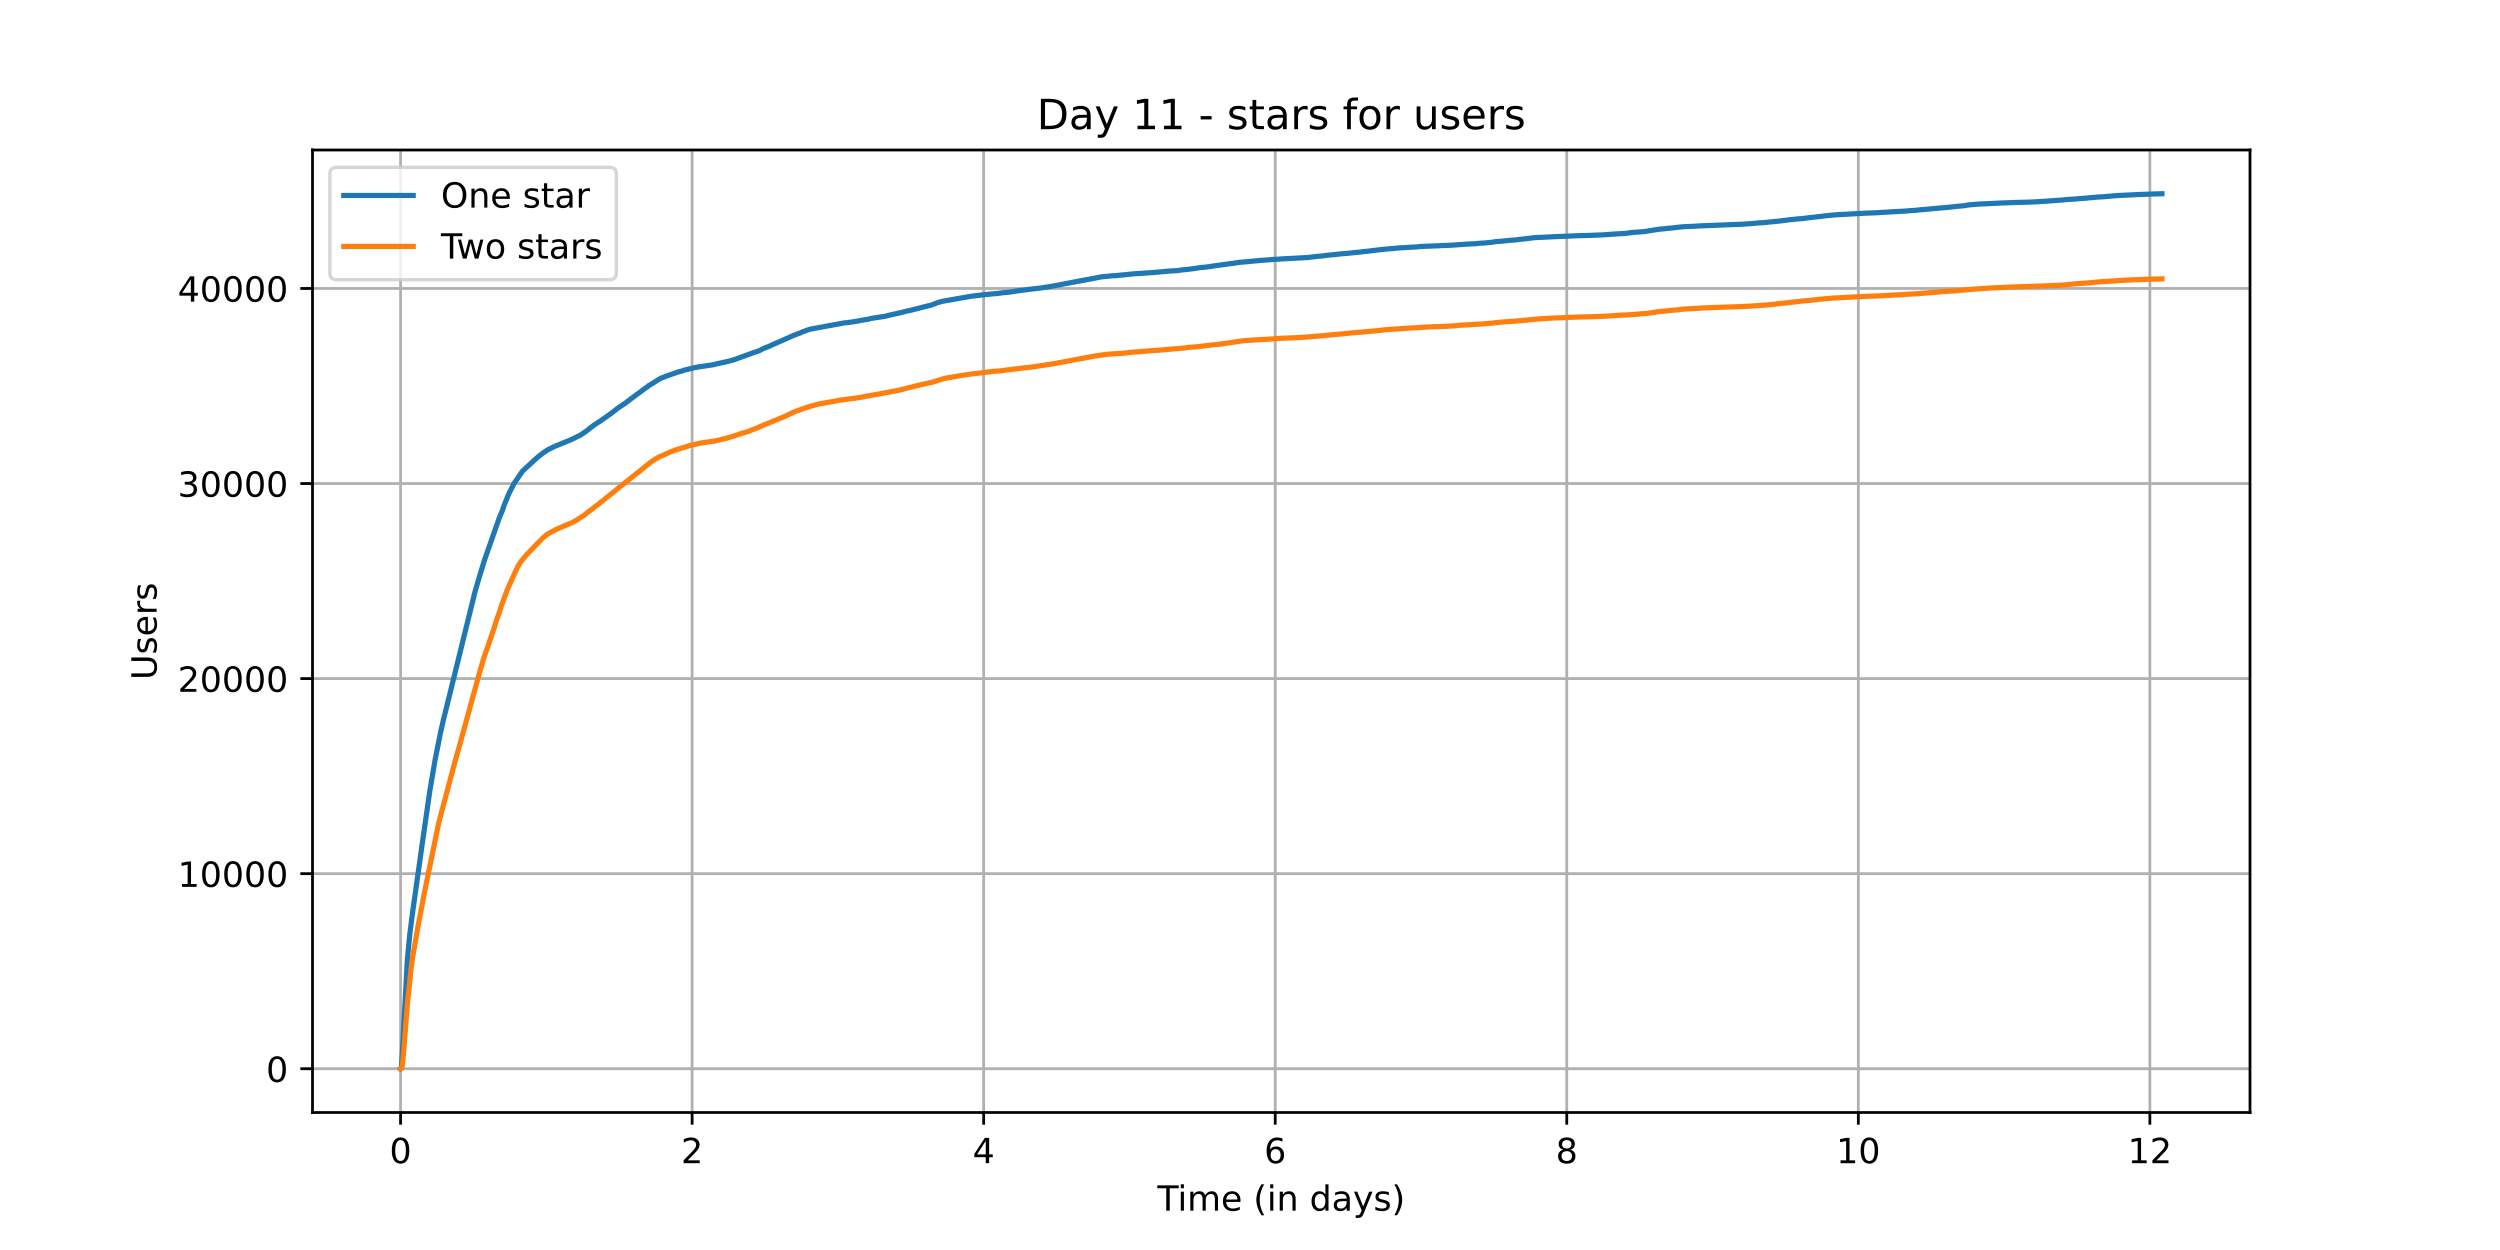 <?xml version="1.0" encoding="utf-8" standalone="no"?>
<!DOCTYPE svg PUBLIC "-//W3C//DTD SVG 1.1//EN"
  "http://www.w3.org/Graphics/SVG/1.1/DTD/svg11.dtd">
<!-- Created with matplotlib (https://matplotlib.org/) -->
<svg height="360pt" version="1.1" viewBox="0 0 720 360" width="720pt" xmlns="http://www.w3.org/2000/svg" xmlns:xlink="http://www.w3.org/1999/xlink">
 <defs>
  <style type="text/css">*{stroke-linecap:butt;stroke-linejoin:round;}</style>
 </defs>
 <g id="figure_1">
  <g id="patch_1">
   <path d="M 0 360 
L 720 360 
L 720 0 
L 0 0 
z
" style="fill:#ffffff;"/>
  </g>
  <g id="axes_1">
   <g id="patch_2">
    <path d="M 90 320.4 
L 648 320.4 
L 648 43.2 
L 90 43.2 
z
" style="fill:#ffffff;"/>
   </g>
   <g id="matplotlib.axis_1">
    <g id="xtick_1">
     <g id="line2d_1">
      <path clip-path="url(#pb81f097843)" d="M 115.364 320.4 
L 115.364 43.2 
" style="fill:none;stroke:#b0b0b0;stroke-linecap:square;stroke-width:0.8;"/>
     </g>
     <g id="line2d_2">
      <defs>
       <path d="M 0 0 
L 0 3.5 
" id="m9e2e0564c4" style="stroke:#000000;stroke-width:0.8;"/>
      </defs>
      <g>
       <use style="stroke:#000000;stroke-width:0.8;" x="115.364" xlink:href="#m9e2e0564c4" y="320.4"/>
      </g>
     </g>
     <g id="text_1">
      <!-- 0 -->
      <g transform="translate(112.182 334.998)scale(0.1 -0.1)">
       <defs>
        <path d="M 31.781 66.406 
Q 24.172 66.406 20.328 58.906 
Q 16.5 51.422 16.5 36.375 
Q 16.5 21.391 20.328 13.891 
Q 24.172 6.391 31.781 6.391 
Q 39.453 6.391 43.281 13.891 
Q 47.125 21.391 47.125 36.375 
Q 47.125 51.422 43.281 58.906 
Q 39.453 66.406 31.781 66.406 
z
M 31.781 74.219 
Q 44.047 74.219 50.516 64.516 
Q 56.984 54.828 56.984 36.375 
Q 56.984 17.969 50.516 8.266 
Q 44.047 -1.422 31.781 -1.422 
Q 19.531 -1.422 13.062 8.266 
Q 6.594 17.969 6.594 36.375 
Q 6.594 54.828 13.062 64.516 
Q 19.531 74.219 31.781 74.219 
z
" id="DejaVuSans-48"/>
       </defs>
       <use xlink:href="#DejaVuSans-48"/>
      </g>
     </g>
    </g>
    <g id="xtick_2">
     <g id="line2d_3">
      <path clip-path="url(#pb81f097843)" d="M 199.33 320.4 
L 199.33 43.2 
" style="fill:none;stroke:#b0b0b0;stroke-linecap:square;stroke-width:0.8;"/>
     </g>
     <g id="line2d_4">
      <g>
       <use style="stroke:#000000;stroke-width:0.8;" x="199.33" xlink:href="#m9e2e0564c4" y="320.4"/>
      </g>
     </g>
     <g id="text_2">
      <!-- 2 -->
      <g transform="translate(196.149 334.998)scale(0.1 -0.1)">
       <defs>
        <path d="M 19.188 8.297 
L 53.609 8.297 
L 53.609 0 
L 7.328 0 
L 7.328 8.297 
Q 12.938 14.109 22.625 23.891 
Q 32.328 33.688 34.812 36.531 
Q 39.547 41.844 41.422 45.531 
Q 43.312 49.219 43.312 52.781 
Q 43.312 58.594 39.234 62.25 
Q 35.156 65.922 28.609 65.922 
Q 23.969 65.922 18.812 64.312 
Q 13.672 62.703 7.812 59.422 
L 7.812 69.391 
Q 13.766 71.781 18.938 73 
Q 24.125 74.219 28.422 74.219 
Q 39.75 74.219 46.484 68.547 
Q 53.219 62.891 53.219 53.422 
Q 53.219 48.922 51.531 44.891 
Q 49.859 40.875 45.406 35.406 
Q 44.188 33.984 37.641 27.219 
Q 31.109 20.453 19.188 8.297 
z
" id="DejaVuSans-50"/>
       </defs>
       <use xlink:href="#DejaVuSans-50"/>
      </g>
     </g>
    </g>
    <g id="xtick_3">
     <g id="line2d_5">
      <path clip-path="url(#pb81f097843)" d="M 283.297 320.4 
L 283.297 43.2 
" style="fill:none;stroke:#b0b0b0;stroke-linecap:square;stroke-width:0.8;"/>
     </g>
     <g id="line2d_6">
      <g>
       <use style="stroke:#000000;stroke-width:0.8;" x="283.297" xlink:href="#m9e2e0564c4" y="320.4"/>
      </g>
     </g>
     <g id="text_3">
      <!-- 4 -->
      <g transform="translate(280.116 334.998)scale(0.1 -0.1)">
       <defs>
        <path d="M 37.797 64.312 
L 12.891 25.391 
L 37.797 25.391 
z
M 35.203 72.906 
L 47.609 72.906 
L 47.609 25.391 
L 58.016 25.391 
L 58.016 17.188 
L 47.609 17.188 
L 47.609 0 
L 37.797 0 
L 37.797 17.188 
L 4.891 17.188 
L 4.891 26.703 
z
" id="DejaVuSans-52"/>
       </defs>
       <use xlink:href="#DejaVuSans-52"/>
      </g>
     </g>
    </g>
    <g id="xtick_4">
     <g id="line2d_7">
      <path clip-path="url(#pb81f097843)" d="M 367.264 320.4 
L 367.264 43.2 
" style="fill:none;stroke:#b0b0b0;stroke-linecap:square;stroke-width:0.8;"/>
     </g>
     <g id="line2d_8">
      <g>
       <use style="stroke:#000000;stroke-width:0.8;" x="367.264" xlink:href="#m9e2e0564c4" y="320.4"/>
      </g>
     </g>
     <g id="text_4">
      <!-- 6 -->
      <g transform="translate(364.083 334.998)scale(0.1 -0.1)">
       <defs>
        <path d="M 33.016 40.375 
Q 26.375 40.375 22.484 35.828 
Q 18.609 31.297 18.609 23.391 
Q 18.609 15.531 22.484 10.953 
Q 26.375 6.391 33.016 6.391 
Q 39.656 6.391 43.531 10.953 
Q 47.406 15.531 47.406 23.391 
Q 47.406 31.297 43.531 35.828 
Q 39.656 40.375 33.016 40.375 
z
M 52.594 71.297 
L 52.594 62.312 
Q 48.875 64.062 45.094 64.984 
Q 41.312 65.922 37.594 65.922 
Q 27.828 65.922 22.672 59.328 
Q 17.531 52.734 16.797 39.406 
Q 19.672 43.656 24.016 45.922 
Q 28.375 48.188 33.594 48.188 
Q 44.578 48.188 50.953 41.516 
Q 57.328 34.859 57.328 23.391 
Q 57.328 12.156 50.688 5.359 
Q 44.047 -1.422 33.016 -1.422 
Q 20.359 -1.422 13.672 8.266 
Q 6.984 17.969 6.984 36.375 
Q 6.984 53.656 15.188 63.938 
Q 23.391 74.219 37.203 74.219 
Q 40.922 74.219 44.703 73.484 
Q 48.484 72.75 52.594 71.297 
z
" id="DejaVuSans-54"/>
       </defs>
       <use xlink:href="#DejaVuSans-54"/>
      </g>
     </g>
    </g>
    <g id="xtick_5">
     <g id="line2d_9">
      <path clip-path="url(#pb81f097843)" d="M 451.231 320.4 
L 451.231 43.2 
" style="fill:none;stroke:#b0b0b0;stroke-linecap:square;stroke-width:0.8;"/>
     </g>
     <g id="line2d_10">
      <g>
       <use style="stroke:#000000;stroke-width:0.8;" x="451.231" xlink:href="#m9e2e0564c4" y="320.4"/>
      </g>
     </g>
     <g id="text_5">
      <!-- 8 -->
      <g transform="translate(448.049 334.998)scale(0.1 -0.1)">
       <defs>
        <path d="M 31.781 34.625 
Q 24.75 34.625 20.719 30.859 
Q 16.703 27.094 16.703 20.516 
Q 16.703 13.922 20.719 10.156 
Q 24.75 6.391 31.781 6.391 
Q 38.812 6.391 42.859 10.172 
Q 46.922 13.969 46.922 20.516 
Q 46.922 27.094 42.891 30.859 
Q 38.875 34.625 31.781 34.625 
z
M 21.922 38.812 
Q 15.578 40.375 12.031 44.719 
Q 8.5 49.078 8.5 55.328 
Q 8.5 64.062 14.719 69.141 
Q 20.953 74.219 31.781 74.219 
Q 42.672 74.219 48.875 69.141 
Q 55.078 64.062 55.078 55.328 
Q 55.078 49.078 51.531 44.719 
Q 48 40.375 41.703 38.812 
Q 48.828 37.156 52.797 32.312 
Q 56.781 27.484 56.781 20.516 
Q 56.781 9.906 50.312 4.234 
Q 43.844 -1.422 31.781 -1.422 
Q 19.734 -1.422 13.25 4.234 
Q 6.781 9.906 6.781 20.516 
Q 6.781 27.484 10.781 32.312 
Q 14.797 37.156 21.922 38.812 
z
M 18.312 54.391 
Q 18.312 48.734 21.844 45.562 
Q 25.391 42.391 31.781 42.391 
Q 38.141 42.391 41.719 45.562 
Q 45.312 48.734 45.312 54.391 
Q 45.312 60.062 41.719 63.234 
Q 38.141 66.406 31.781 66.406 
Q 25.391 66.406 21.844 63.234 
Q 18.312 60.062 18.312 54.391 
z
" id="DejaVuSans-56"/>
       </defs>
       <use xlink:href="#DejaVuSans-56"/>
      </g>
     </g>
    </g>
    <g id="xtick_6">
     <g id="line2d_11">
      <path clip-path="url(#pb81f097843)" d="M 535.197 320.4 
L 535.197 43.2 
" style="fill:none;stroke:#b0b0b0;stroke-linecap:square;stroke-width:0.8;"/>
     </g>
     <g id="line2d_12">
      <g>
       <use style="stroke:#000000;stroke-width:0.8;" x="535.197" xlink:href="#m9e2e0564c4" y="320.4"/>
      </g>
     </g>
     <g id="text_6">
      <!-- 10 -->
      <g transform="translate(528.835 334.998)scale(0.1 -0.1)">
       <defs>
        <path d="M 12.406 8.297 
L 28.516 8.297 
L 28.516 63.922 
L 10.984 60.406 
L 10.984 69.391 
L 28.422 72.906 
L 38.281 72.906 
L 38.281 8.297 
L 54.391 8.297 
L 54.391 0 
L 12.406 0 
z
" id="DejaVuSans-49"/>
       </defs>
       <use xlink:href="#DejaVuSans-49"/>
       <use x="63.623" xlink:href="#DejaVuSans-48"/>
      </g>
     </g>
    </g>
    <g id="xtick_7">
     <g id="line2d_13">
      <path clip-path="url(#pb81f097843)" d="M 619.164 320.4 
L 619.164 43.2 
" style="fill:none;stroke:#b0b0b0;stroke-linecap:square;stroke-width:0.8;"/>
     </g>
     <g id="line2d_14">
      <g>
       <use style="stroke:#000000;stroke-width:0.8;" x="619.164" xlink:href="#m9e2e0564c4" y="320.4"/>
      </g>
     </g>
     <g id="text_7">
      <!-- 12 -->
      <g transform="translate(612.801 334.998)scale(0.1 -0.1)">
       <use xlink:href="#DejaVuSans-49"/>
       <use x="63.623" xlink:href="#DejaVuSans-50"/>
      </g>
     </g>
    </g>
    <g id="text_8">
     <!-- Time (in days) -->
     <g transform="translate(333.327 348.677)scale(0.1 -0.1)">
      <defs>
       <path d="M -0.297 72.906 
L 61.375 72.906 
L 61.375 64.594 
L 35.5 64.594 
L 35.5 0 
L 25.594 0 
L 25.594 64.594 
L -0.297 64.594 
z
" id="DejaVuSans-84"/>
       <path d="M 9.422 54.688 
L 18.406 54.688 
L 18.406 0 
L 9.422 0 
z
M 9.422 75.984 
L 18.406 75.984 
L 18.406 64.594 
L 9.422 64.594 
z
" id="DejaVuSans-105"/>
       <path d="M 52 44.188 
Q 55.375 50.25 60.062 53.125 
Q 64.75 56 71.094 56 
Q 79.641 56 84.281 50.016 
Q 88.922 44.047 88.922 33.016 
L 88.922 0 
L 79.891 0 
L 79.891 32.719 
Q 79.891 40.578 77.094 44.375 
Q 74.312 48.188 68.609 48.188 
Q 61.625 48.188 57.562 43.547 
Q 53.516 38.922 53.516 30.906 
L 53.516 0 
L 44.484 0 
L 44.484 32.719 
Q 44.484 40.625 41.703 44.406 
Q 38.922 48.188 33.109 48.188 
Q 26.219 48.188 22.156 43.531 
Q 18.109 38.875 18.109 30.906 
L 18.109 0 
L 9.078 0 
L 9.078 54.688 
L 18.109 54.688 
L 18.109 46.188 
Q 21.188 51.219 25.484 53.609 
Q 29.781 56 35.688 56 
Q 41.656 56 45.828 52.969 
Q 50 49.953 52 44.188 
z
" id="DejaVuSans-109"/>
       <path d="M 56.203 29.594 
L 56.203 25.203 
L 14.891 25.203 
Q 15.484 15.922 20.484 11.062 
Q 25.484 6.203 34.422 6.203 
Q 39.594 6.203 44.453 7.469 
Q 49.312 8.734 54.109 11.281 
L 54.109 2.781 
Q 49.266 0.734 44.188 -0.344 
Q 39.109 -1.422 33.891 -1.422 
Q 20.797 -1.422 13.156 6.188 
Q 5.516 13.812 5.516 26.812 
Q 5.516 40.234 12.766 48.109 
Q 20.016 56 32.328 56 
Q 43.359 56 49.781 48.891 
Q 56.203 41.797 56.203 29.594 
z
M 47.219 32.234 
Q 47.125 39.594 43.094 43.984 
Q 39.062 48.391 32.422 48.391 
Q 24.906 48.391 20.391 44.141 
Q 15.875 39.891 15.188 32.172 
z
" id="DejaVuSans-101"/>
       <path id="DejaVuSans-32"/>
       <path d="M 31 75.875 
Q 24.469 64.656 21.281 53.656 
Q 18.109 42.672 18.109 31.391 
Q 18.109 20.125 21.312 9.062 
Q 24.516 -2 31 -13.188 
L 23.188 -13.188 
Q 15.875 -1.703 12.234 9.375 
Q 8.594 20.453 8.594 31.391 
Q 8.594 42.281 12.203 53.312 
Q 15.828 64.359 23.188 75.875 
z
" id="DejaVuSans-40"/>
       <path d="M 54.891 33.016 
L 54.891 0 
L 45.906 0 
L 45.906 32.719 
Q 45.906 40.484 42.875 44.328 
Q 39.844 48.188 33.797 48.188 
Q 26.516 48.188 22.312 43.547 
Q 18.109 38.922 18.109 30.906 
L 18.109 0 
L 9.078 0 
L 9.078 54.688 
L 18.109 54.688 
L 18.109 46.188 
Q 21.344 51.125 25.703 53.562 
Q 30.078 56 35.797 56 
Q 45.219 56 50.047 50.172 
Q 54.891 44.344 54.891 33.016 
z
" id="DejaVuSans-110"/>
       <path d="M 45.406 46.391 
L 45.406 75.984 
L 54.391 75.984 
L 54.391 0 
L 45.406 0 
L 45.406 8.203 
Q 42.578 3.328 38.25 0.953 
Q 33.938 -1.422 27.875 -1.422 
Q 17.969 -1.422 11.734 6.484 
Q 5.516 14.406 5.516 27.297 
Q 5.516 40.188 11.734 48.094 
Q 17.969 56 27.875 56 
Q 33.938 56 38.25 53.625 
Q 42.578 51.266 45.406 46.391 
z
M 14.797 27.297 
Q 14.797 17.391 18.875 11.75 
Q 22.953 6.109 30.078 6.109 
Q 37.203 6.109 41.297 11.75 
Q 45.406 17.391 45.406 27.297 
Q 45.406 37.203 41.297 42.844 
Q 37.203 48.484 30.078 48.484 
Q 22.953 48.484 18.875 42.844 
Q 14.797 37.203 14.797 27.297 
z
" id="DejaVuSans-100"/>
       <path d="M 34.281 27.484 
Q 23.391 27.484 19.188 25 
Q 14.984 22.516 14.984 16.5 
Q 14.984 11.719 18.141 8.906 
Q 21.297 6.109 26.703 6.109 
Q 34.188 6.109 38.703 11.406 
Q 43.219 16.703 43.219 25.484 
L 43.219 27.484 
z
M 52.203 31.203 
L 52.203 0 
L 43.219 0 
L 43.219 8.297 
Q 40.141 3.328 35.547 0.953 
Q 30.953 -1.422 24.312 -1.422 
Q 15.922 -1.422 10.953 3.297 
Q 6 8.016 6 15.922 
Q 6 25.141 12.172 29.828 
Q 18.359 34.516 30.609 34.516 
L 43.219 34.516 
L 43.219 35.406 
Q 43.219 41.609 39.141 45 
Q 35.062 48.391 27.688 48.391 
Q 23 48.391 18.547 47.266 
Q 14.109 46.141 10.016 43.891 
L 10.016 52.203 
Q 14.938 54.109 19.578 55.047 
Q 24.219 56 28.609 56 
Q 40.484 56 46.344 49.844 
Q 52.203 43.703 52.203 31.203 
z
" id="DejaVuSans-97"/>
       <path d="M 32.172 -5.078 
Q 28.375 -14.844 24.75 -17.812 
Q 21.141 -20.797 15.094 -20.797 
L 7.906 -20.797 
L 7.906 -13.281 
L 13.188 -13.281 
Q 16.891 -13.281 18.938 -11.516 
Q 21 -9.766 23.484 -3.219 
L 25.094 0.875 
L 2.984 54.688 
L 12.5 54.688 
L 29.594 11.922 
L 46.688 54.688 
L 56.203 54.688 
z
" id="DejaVuSans-121"/>
       <path d="M 44.281 53.078 
L 44.281 44.578 
Q 40.484 46.531 36.375 47.5 
Q 32.281 48.484 27.875 48.484 
Q 21.188 48.484 17.844 46.438 
Q 14.5 44.391 14.5 40.281 
Q 14.5 37.156 16.891 35.375 
Q 19.281 33.594 26.516 31.984 
L 29.594 31.297 
Q 39.156 29.25 43.188 25.516 
Q 47.219 21.781 47.219 15.094 
Q 47.219 7.469 41.188 3.016 
Q 35.156 -1.422 24.609 -1.422 
Q 20.219 -1.422 15.453 -0.562 
Q 10.688 0.297 5.422 2 
L 5.422 11.281 
Q 10.406 8.688 15.234 7.391 
Q 20.062 6.109 24.812 6.109 
Q 31.156 6.109 34.562 8.281 
Q 37.984 10.453 37.984 14.406 
Q 37.984 18.062 35.516 20.016 
Q 33.062 21.969 24.703 23.781 
L 21.578 24.516 
Q 13.234 26.266 9.516 29.906 
Q 5.812 33.547 5.812 39.891 
Q 5.812 47.609 11.281 51.797 
Q 16.75 56 26.812 56 
Q 31.781 56 36.172 55.266 
Q 40.578 54.547 44.281 53.078 
z
" id="DejaVuSans-115"/>
       <path d="M 8.016 75.875 
L 15.828 75.875 
Q 23.141 64.359 26.781 53.312 
Q 30.422 42.281 30.422 31.391 
Q 30.422 20.453 26.781 9.375 
Q 23.141 -1.703 15.828 -13.188 
L 8.016 -13.188 
Q 14.5 -2 17.703 9.062 
Q 20.906 20.125 20.906 31.391 
Q 20.906 42.672 17.703 53.656 
Q 14.5 64.656 8.016 75.875 
z
" id="DejaVuSans-41"/>
      </defs>
      <use xlink:href="#DejaVuSans-84"/>
      <use x="57.959" xlink:href="#DejaVuSans-105"/>
      <use x="85.742" xlink:href="#DejaVuSans-109"/>
      <use x="183.154" xlink:href="#DejaVuSans-101"/>
      <use x="244.678" xlink:href="#DejaVuSans-32"/>
      <use x="276.465" xlink:href="#DejaVuSans-40"/>
      <use x="315.479" xlink:href="#DejaVuSans-105"/>
      <use x="343.262" xlink:href="#DejaVuSans-110"/>
      <use x="406.641" xlink:href="#DejaVuSans-32"/>
      <use x="438.428" xlink:href="#DejaVuSans-100"/>
      <use x="501.904" xlink:href="#DejaVuSans-97"/>
      <use x="563.184" xlink:href="#DejaVuSans-121"/>
      <use x="622.363" xlink:href="#DejaVuSans-115"/>
      <use x="674.463" xlink:href="#DejaVuSans-41"/>
     </g>
    </g>
   </g>
   <g id="matplotlib.axis_2">
    <g id="ytick_1">
     <g id="line2d_15">
      <path clip-path="url(#pb81f097843)" d="M 90 307.8 
L 648 307.8 
" style="fill:none;stroke:#b0b0b0;stroke-linecap:square;stroke-width:0.8;"/>
     </g>
     <g id="line2d_16">
      <defs>
       <path d="M 0 0 
L -3.5 0 
" id="m182a59dfc8" style="stroke:#000000;stroke-width:0.8;"/>
      </defs>
      <g>
       <use style="stroke:#000000;stroke-width:0.8;" x="90" xlink:href="#m182a59dfc8" y="307.8"/>
      </g>
     </g>
     <g id="text_9">
      <!-- 0 -->
      <g transform="translate(76.638 311.599)scale(0.1 -0.1)">
       <use xlink:href="#DejaVuSans-48"/>
      </g>
     </g>
    </g>
    <g id="ytick_2">
     <g id="line2d_17">
      <path clip-path="url(#pb81f097843)" d="M 90 251.619 
L 648 251.619 
" style="fill:none;stroke:#b0b0b0;stroke-linecap:square;stroke-width:0.8;"/>
     </g>
     <g id="line2d_18">
      <g>
       <use style="stroke:#000000;stroke-width:0.8;" x="90" xlink:href="#m182a59dfc8" y="251.619"/>
      </g>
     </g>
     <g id="text_10">
      <!-- 10000 -->
      <g transform="translate(51.188 255.418)scale(0.1 -0.1)">
       <use xlink:href="#DejaVuSans-49"/>
       <use x="63.623" xlink:href="#DejaVuSans-48"/>
       <use x="127.246" xlink:href="#DejaVuSans-48"/>
       <use x="190.869" xlink:href="#DejaVuSans-48"/>
       <use x="254.492" xlink:href="#DejaVuSans-48"/>
      </g>
     </g>
    </g>
    <g id="ytick_3">
     <g id="line2d_19">
      <path clip-path="url(#pb81f097843)" d="M 90 195.438 
L 648 195.438 
" style="fill:none;stroke:#b0b0b0;stroke-linecap:square;stroke-width:0.8;"/>
     </g>
     <g id="line2d_20">
      <g>
       <use style="stroke:#000000;stroke-width:0.8;" x="90" xlink:href="#m182a59dfc8" y="195.438"/>
      </g>
     </g>
     <g id="text_11">
      <!-- 20000 -->
      <g transform="translate(51.188 199.237)scale(0.1 -0.1)">
       <use xlink:href="#DejaVuSans-50"/>
       <use x="63.623" xlink:href="#DejaVuSans-48"/>
       <use x="127.246" xlink:href="#DejaVuSans-48"/>
       <use x="190.869" xlink:href="#DejaVuSans-48"/>
       <use x="254.492" xlink:href="#DejaVuSans-48"/>
      </g>
     </g>
    </g>
    <g id="ytick_4">
     <g id="line2d_21">
      <path clip-path="url(#pb81f097843)" d="M 90 139.257 
L 648 139.257 
" style="fill:none;stroke:#b0b0b0;stroke-linecap:square;stroke-width:0.8;"/>
     </g>
     <g id="line2d_22">
      <g>
       <use style="stroke:#000000;stroke-width:0.8;" x="90" xlink:href="#m182a59dfc8" y="139.257"/>
      </g>
     </g>
     <g id="text_12">
      <!-- 30000 -->
      <g transform="translate(51.188 143.056)scale(0.1 -0.1)">
       <defs>
        <path d="M 40.578 39.312 
Q 47.656 37.797 51.625 33 
Q 55.609 28.219 55.609 21.188 
Q 55.609 10.406 48.188 4.484 
Q 40.766 -1.422 27.094 -1.422 
Q 22.516 -1.422 17.656 -0.516 
Q 12.797 0.391 7.625 2.203 
L 7.625 11.719 
Q 11.719 9.328 16.594 8.109 
Q 21.484 6.891 26.812 6.891 
Q 36.078 6.891 40.938 10.547 
Q 45.797 14.203 45.797 21.188 
Q 45.797 27.641 41.281 31.266 
Q 36.766 34.906 28.719 34.906 
L 20.219 34.906 
L 20.219 43.016 
L 29.109 43.016 
Q 36.375 43.016 40.234 45.922 
Q 44.094 48.828 44.094 54.297 
Q 44.094 59.906 40.109 62.906 
Q 36.141 65.922 28.719 65.922 
Q 24.656 65.922 20.016 65.031 
Q 15.375 64.156 9.812 62.312 
L 9.812 71.094 
Q 15.438 72.656 20.344 73.438 
Q 25.25 74.219 29.594 74.219 
Q 40.828 74.219 47.359 69.109 
Q 53.906 64.016 53.906 55.328 
Q 53.906 49.266 50.438 45.094 
Q 46.969 40.922 40.578 39.312 
z
" id="DejaVuSans-51"/>
       </defs>
       <use xlink:href="#DejaVuSans-51"/>
       <use x="63.623" xlink:href="#DejaVuSans-48"/>
       <use x="127.246" xlink:href="#DejaVuSans-48"/>
       <use x="190.869" xlink:href="#DejaVuSans-48"/>
       <use x="254.492" xlink:href="#DejaVuSans-48"/>
      </g>
     </g>
    </g>
    <g id="ytick_5">
     <g id="line2d_23">
      <path clip-path="url(#pb81f097843)" d="M 90 83.076 
L 648 83.076 
" style="fill:none;stroke:#b0b0b0;stroke-linecap:square;stroke-width:0.8;"/>
     </g>
     <g id="line2d_24">
      <g>
       <use style="stroke:#000000;stroke-width:0.8;" x="90" xlink:href="#m182a59dfc8" y="83.076"/>
      </g>
     </g>
     <g id="text_13">
      <!-- 40000 -->
      <g transform="translate(51.188 86.875)scale(0.1 -0.1)">
       <use xlink:href="#DejaVuSans-52"/>
       <use x="63.623" xlink:href="#DejaVuSans-48"/>
       <use x="127.246" xlink:href="#DejaVuSans-48"/>
       <use x="190.869" xlink:href="#DejaVuSans-48"/>
       <use x="254.492" xlink:href="#DejaVuSans-48"/>
      </g>
     </g>
    </g>
    <g id="text_14">
     <!-- Users -->
     <g transform="translate(45.108 195.801)rotate(-90)scale(0.1 -0.1)">
      <defs>
       <path d="M 8.688 72.906 
L 18.609 72.906 
L 18.609 28.609 
Q 18.609 16.891 22.844 11.734 
Q 27.094 6.594 36.625 6.594 
Q 46.094 6.594 50.344 11.734 
Q 54.594 16.891 54.594 28.609 
L 54.594 72.906 
L 64.5 72.906 
L 64.5 27.391 
Q 64.5 13.141 57.438 5.859 
Q 50.391 -1.422 36.625 -1.422 
Q 22.797 -1.422 15.734 5.859 
Q 8.688 13.141 8.688 27.391 
z
" id="DejaVuSans-85"/>
       <path d="M 41.109 46.297 
Q 39.594 47.172 37.812 47.578 
Q 36.031 48 33.891 48 
Q 26.266 48 22.188 43.047 
Q 18.109 38.094 18.109 28.812 
L 18.109 0 
L 9.078 0 
L 9.078 54.688 
L 18.109 54.688 
L 18.109 46.188 
Q 20.953 51.172 25.484 53.578 
Q 30.031 56 36.531 56 
Q 37.453 56 38.578 55.875 
Q 39.703 55.766 41.062 55.516 
z
" id="DejaVuSans-114"/>
      </defs>
      <use xlink:href="#DejaVuSans-85"/>
      <use x="73.193" xlink:href="#DejaVuSans-115"/>
      <use x="125.293" xlink:href="#DejaVuSans-101"/>
      <use x="186.816" xlink:href="#DejaVuSans-114"/>
      <use x="227.93" xlink:href="#DejaVuSans-115"/>
     </g>
    </g>
   </g>
   <g id="line2d_25">
    <path clip-path="url(#pb81f097843)" d="M 115.364 307.8 
L 115.511 307.699 
L 115.598 307.356 
L 115.829 304.154 
L 117.332 276.209 
L 117.997 269.282 
L 118.546 264.895 
L 118.95 261.906 
L 120.915 247.917 
L 121.58 243.147 
L 122.216 238.697 
L 123.805 227.691 
L 125.307 218.837 
L 126.896 210.848 
L 127.243 209.405 
L 127.734 207.135 
L 127.908 206.478 
L 128.607 203.702 
L 136.756 170.6 
L 136.9 170.123 
L 137.565 167.786 
L 139.356 161.859 
L 139.645 160.999 
L 143.749 149.268 
L 144.067 148.487 
L 144.703 146.987 
L 145.079 145.83 
L 145.425 144.942 
L 146.177 143.083 
L 146.553 142.19 
L 148.027 139.268 
L 150.484 135.673 
L 154.01 132.425 
L 154.328 132.133 
L 154.617 131.892 
L 155.194 131.375 
L 155.426 131.223 
L 155.975 130.785 
L 156.379 130.459 
L 156.639 130.296 
L 157.101 130.004 
L 157.506 129.701 
L 158.054 129.408 
L 159.644 128.616 
L 160.135 128.408 
L 164.758 126.509 
L 166.35 125.7 
L 166.783 125.521 
L 167.159 125.302 
L 167.621 125.009 
L 168.69 124.279 
L 168.921 124.111 
L 169.412 123.723 
L 169.701 123.476 
L 170.366 122.97 
L 171.002 122.492 
L 171.348 122.245 
L 172.446 121.537 
L 172.735 121.369 
L 175.047 119.723 
L 175.972 119.077 
L 176.203 118.897 
L 176.896 118.369 
L 177.272 118.088 
L 177.763 117.678 
L 179.497 116.481 
L 179.987 116.178 
L 180.277 115.964 
L 180.941 115.453 
L 181.086 115.352 
L 181.374 115.138 
L 181.634 114.919 
L 186.026 111.666 
L 186.517 111.363 
L 186.922 110.992 
L 187.297 110.807 
L 189.782 109.245 
L 190.447 108.869 
L 191.14 108.638 
L 191.458 108.481 
L 191.747 108.374 
L 195.185 107.166 
L 196.658 106.773 
L 197.063 106.593 
L 199.897 105.925 
L 200.562 105.784 
L 201.082 105.683 
L 201.429 105.61 
L 202.815 105.447 
L 203.451 105.346 
L 203.971 105.251 
L 204.838 105.149 
L 205.473 105.015 
L 205.907 104.908 
L 209.952 104.003 
L 210.819 103.773 
L 211.137 103.666 
L 212.032 103.38 
L 212.668 103.138 
L 217.117 101.537 
L 217.87 101.284 
L 218.419 101.088 
L 218.881 100.897 
L 219.488 100.559 
L 220.412 100.149 
L 220.643 100.054 
L 220.99 99.913 
L 221.337 99.812 
L 222.435 99.301 
L 224.862 98.234 
L 225.093 98.127 
L 227.404 97.127 
L 227.665 96.992 
L 228.589 96.576 
L 228.907 96.475 
L 229.601 96.189 
L 230.352 95.936 
L 231.305 95.492 
L 231.652 95.391 
L 232.23 95.177 
L 232.808 94.975 
L 233.01 94.885 
L 233.472 94.778 
L 243.064 93.009 
L 244.163 92.902 
L 246.792 92.503 
L 247.341 92.402 
L 247.919 92.284 
L 248.554 92.183 
L 249.132 92.076 
L 249.941 91.969 
L 250.953 91.694 
L 253.9 91.239 
L 254.623 91.138 
L 255.287 90.997 
L 255.607 90.891 
L 259.336 90.059 
L 260.029 89.896 
L 260.376 89.79 
L 261.214 89.582 
L 262.226 89.379 
L 262.486 89.301 
L 264.537 88.789 
L 265.433 88.554 
L 267.225 88.093 
L 267.918 87.936 
L 268.294 87.829 
L 268.583 87.7 
L 268.901 87.598 
L 269.161 87.497 
L 269.45 87.402 
L 269.71 87.261 
L 270.838 86.941 
L 271.3 86.795 
L 278.121 85.593 
L 278.699 85.497 
L 278.93 85.441 
L 279.566 85.334 
L 280.982 85.166 
L 281.935 85.059 
L 282.426 84.98 
L 283.612 84.879 
L 283.93 84.818 
L 285.114 84.711 
L 286.183 84.61 
L 287.399 84.503 
L 289.194 84.267 
L 290.525 84.16 
L 293.587 83.683 
L 294.569 83.582 
L 295.003 83.525 
L 295.726 83.419 
L 297.344 83.211 
L 298.5 83.104 
L 300.175 82.885 
L 300.724 82.778 
L 301.129 82.733 
L 301.851 82.626 
L 302.14 82.581 
L 317.226 79.733 
L 318.411 79.626 
L 319.77 79.475 
L 321.446 79.368 
L 322.659 79.239 
L 323.844 79.132 
L 324.971 79.025 
L 325.896 78.918 
L 326.935 78.823 
L 328.958 78.716 
L 329.969 78.632 
L 331.616 78.525 
L 332.656 78.435 
L 334.043 78.329 
L 334.476 78.278 
L 335.574 78.171 
L 335.921 78.149 
L 337.164 78.042 
L 337.886 78.008 
L 339.33 77.907 
L 339.649 77.851 
L 340.313 77.744 
L 341.412 77.643 
L 342.481 77.536 
L 344.446 77.261 
L 345.169 77.16 
L 345.689 77.065 
L 346.96 76.958 
L 348.579 76.75 
L 349.186 76.649 
L 349.706 76.565 
L 351.586 76.312 
L 352.367 76.205 
L 354.303 75.935 
L 355.228 75.845 
L 355.488 75.772 
L 357.309 75.525 
L 358.552 75.424 
L 358.927 75.396 
L 359.968 75.289 
L 361.124 75.171 
L 362.338 75.064 
L 363.407 74.969 
L 364.967 74.868 
L 365.314 74.845 
L 366.239 74.744 
L 366.585 74.727 
L 368.492 74.626 
L 368.781 74.581 
L 369.504 74.553 
L 371.354 74.446 
L 372.077 74.413 
L 374.159 74.306 
L 374.939 74.261 
L 376.817 74.154 
L 378.58 73.924 
L 379.533 73.823 
L 379.909 73.789 
L 381.122 73.682 
L 381.7 73.576 
L 382.827 73.463 
L 383.896 73.357 
L 384.937 73.261 
L 385.804 73.154 
L 386.873 73.053 
L 388.259 72.946 
L 389.588 72.8 
L 390.687 72.694 
L 391.813 72.581 
L 392.623 72.475 
L 393.808 72.357 
L 394.705 72.255 
L 394.994 72.21 
L 395.889 72.104 
L 397.219 71.952 
L 398.116 71.845 
L 399.302 71.722 
L 400.747 71.615 
L 401.816 71.514 
L 402.856 71.413 
L 403.202 71.39 
L 404.965 71.283 
L 405.802 71.227 
L 407.912 71.121 
L 409.125 70.991 
L 411.494 70.885 
L 412.159 70.868 
L 414.585 70.767 
L 414.961 70.733 
L 417.908 70.626 
L 418.775 70.564 
L 420.277 70.458 
L 421.087 70.413 
L 422.3 70.312 
L 422.618 70.3 
L 424.814 70.194 
L 425.999 70.07 
L 427.732 69.963 
L 428.165 69.913 
L 429.292 69.806 
L 429.726 69.755 
L 430.419 69.66 
L 430.766 69.587 
L 432.239 69.48 
L 433.367 69.373 
L 434.379 69.267 
L 434.784 69.222 
L 436.316 69.115 
L 437.877 68.918 
L 438.947 68.812 
L 440.536 68.615 
L 441.375 68.508 
L 441.838 68.446 
L 444.236 68.34 
L 445.046 68.295 
L 447.126 68.194 
L 447.358 68.171 
L 450.247 68.064 
L 450.969 68.031 
L 453.397 67.924 
L 454.148 67.89 
L 458.193 67.783 
L 458.944 67.744 
L 461.689 67.637 
L 462.614 67.57 
L 464.03 67.469 
L 464.405 67.435 
L 466.254 67.334 
L 466.601 67.311 
L 468.248 67.205 
L 470.068 66.958 
L 471.455 66.851 
L 471.832 66.823 
L 473.276 66.722 
L 473.623 66.699 
L 474.23 66.592 
L 477.697 66.036 
L 478.853 65.929 
L 480.124 65.789 
L 481.395 65.682 
L 482.984 65.48 
L 484.053 65.373 
L 485.122 65.278 
L 487.665 65.171 
L 488.012 65.154 
L 488.879 65.098 
L 491.161 64.991 
L 491.883 64.963 
L 494.859 64.856 
L 495.582 64.828 
L 497.893 64.722 
L 498.24 64.699 
L 501.273 64.598 
L 501.649 64.57 
L 503.441 64.469 
L 503.787 64.446 
L 505.059 64.34 
L 506.301 64.21 
L 508.064 64.104 
L 509.248 63.98 
L 510.288 63.879 
L 510.693 63.834 
L 511.82 63.727 
L 512.224 63.688 
L 513.207 63.581 
L 513.669 63.514 
L 514.536 63.413 
L 514.824 63.356 
L 515.634 63.25 
L 516.443 63.205 
L 517.223 63.098 
L 517.627 63.053 
L 519.073 62.946 
L 520.604 62.755 
L 521.442 62.648 
L 522.54 62.542 
L 523.291 62.441 
L 523.696 62.396 
L 524.736 62.3 
L 525.054 62.238 
L 525.891 62.132 
L 527.047 62.019 
L 528.145 61.912 
L 529.098 61.834 
L 531.208 61.727 
L 531.959 61.688 
L 533.837 61.581 
L 534.675 61.525 
L 536.698 61.418 
L 537.42 61.384 
L 540.396 61.278 
L 541.32 61.21 
L 543.285 61.109 
L 543.545 61.081 
L 545.396 60.974 
L 546.234 60.924 
L 548.402 60.817 
L 549.413 60.727 
L 550.8 60.62 
L 551.522 60.587 
L 552.446 60.48 
L 553.515 60.384 
L 554.873 60.278 
L 556.029 60.16 
L 557.127 60.053 
L 558.196 59.952 
L 559.554 59.845 
L 560.479 59.772 
L 561.462 59.671 
L 561.895 59.615 
L 562.878 59.514 
L 563.312 59.457 
L 564.468 59.351 
L 565.451 59.266 
L 566.144 59.16 
L 566.751 59.042 
L 567.85 58.941 
L 569.237 58.834 
L 570.191 58.761 
L 572.676 58.654 
L 573.514 58.603 
L 575.71 58.502 
L 576.086 58.474 
L 579.148 58.367 
L 579.899 58.334 
L 583.829 58.227 
L 584.465 58.21 
L 586.718 58.103 
L 587.527 58.053 
L 589.203 57.946 
L 589.578 57.918 
L 590.474 57.851 
L 591.918 57.744 
L 592.814 57.682 
L 594.201 57.581 
L 594.49 57.536 
L 595.79 57.429 
L 596.57 57.39 
L 598.188 57.283 
L 598.651 57.216 
L 600.24 57.109 
L 600.616 57.081 
L 601.83 56.952 
L 603.304 56.845 
L 603.621 56.789 
L 604.46 56.738 
L 606.165 56.637 
L 606.57 56.598 
L 607.552 56.513 
L 608.68 56.407 
L 609.605 56.334 
L 611.57 56.227 
L 612.263 56.205 
L 614.547 56.098 
L 614.922 56.07 
L 615.674 56.03 
L 618.88 55.924 
L 619.689 55.879 
L 622.636 55.8 
L 622.636 55.8 
" style="fill:none;stroke:#1f77b4;stroke-linecap:square;stroke-width:1.5;"/>
   </g>
   <g id="line2d_26">
    <path clip-path="url(#pb81f097843)" d="M 115.364 307.8 
L 115.627 307.693 
L 115.771 307.249 
L 116.003 305.575 
L 116.378 301.294 
L 117.332 289.12 
L 118.43 278.608 
L 118.979 274.85 
L 120.713 264.979 
L 120.944 263.872 
L 121.406 261.462 
L 122.186 257.316 
L 126.174 237.849 
L 126.434 236.759 
L 126.954 234.714 
L 131.18 218.809 
L 131.266 218.562 
L 131.671 217.068 
L 132.509 214.157 
L 133.289 211.275 
L 134.993 205.112 
L 135.225 204.32 
L 135.658 202.629 
L 136.004 201.41 
L 138.23 193.23 
L 138.489 192.511 
L 139.212 189.87 
L 141.09 184.438 
L 142.419 180.505 
L 142.997 178.612 
L 143.142 178.207 
L 143.662 176.775 
L 144.558 174.044 
L 145.454 171.628 
L 146.004 170.078 
L 148.489 164.499 
L 148.691 164.145 
L 149.067 163.291 
L 149.183 163.089 
L 149.934 161.875 
L 150.108 161.662 
L 151.38 160.089 
L 151.524 159.915 
L 153.114 158.269 
L 153.316 158.033 
L 155.888 155.37 
L 156.119 155.128 
L 156.235 155.038 
L 157.304 154.134 
L 157.477 153.965 
L 157.737 153.797 
L 157.997 153.65 
L 160.193 152.488 
L 160.655 152.297 
L 161.175 152.027 
L 164.989 150.42 
L 165.278 150.24 
L 165.858 149.903 
L 166.263 149.656 
L 166.407 149.549 
L 166.783 149.308 
L 167.014 149.167 
L 167.91 148.594 
L 168.17 148.437 
L 169.123 147.662 
L 169.383 147.454 
L 169.672 147.235 
L 170.568 146.589 
L 170.886 146.33 
L 171.84 145.56 
L 172.099 145.403 
L 176.376 141.97 
L 177.185 141.319 
L 177.329 141.178 
L 177.561 140.993 
L 186.835 133.588 
L 187.153 133.296 
L 188.627 132.296 
L 189.233 131.953 
L 189.58 131.701 
L 190.071 131.493 
L 190.447 131.33 
L 190.967 131.122 
L 191.256 130.981 
L 191.602 130.819 
L 191.891 130.689 
L 192.151 130.583 
L 193.163 130.111 
L 193.885 129.863 
L 194.607 129.566 
L 195.474 129.296 
L 195.763 129.206 
L 196.947 128.863 
L 198.652 128.324 
L 201.371 127.695 
L 201.717 127.605 
L 202.555 127.498 
L 204.953 127.139 
L 205.733 127.032 
L 208.969 126.29 
L 209.402 126.161 
L 210.732 125.751 
L 211.079 125.65 
L 212.841 125.071 
L 213.159 124.97 
L 213.506 124.83 
L 213.939 124.723 
L 215.037 124.403 
L 215.557 124.223 
L 215.875 124.122 
L 216.193 123.948 
L 216.742 123.74 
L 217.233 123.577 
L 220.412 122.245 
L 220.557 122.172 
L 225.873 119.981 
L 226.133 119.869 
L 227.462 119.24 
L 227.867 119.054 
L 228.213 118.886 
L 228.676 118.65 
L 228.936 118.549 
L 232.403 117.329 
L 233.328 117.043 
L 233.617 116.942 
L 235.148 116.543 
L 235.437 116.453 
L 236.188 116.279 
L 240.956 115.453 
L 241.418 115.346 
L 241.678 115.268 
L 242.545 115.161 
L 242.978 115.11 
L 243.816 115.004 
L 244.307 114.925 
L 245.117 114.818 
L 246.59 114.638 
L 247.254 114.532 
L 258.469 112.481 
L 258.903 112.374 
L 261.012 111.852 
L 262.052 111.554 
L 262.63 111.447 
L 264.104 111.065 
L 264.392 110.975 
L 264.942 110.869 
L 268.786 110.003 
L 269.363 109.79 
L 269.739 109.683 
L 270.144 109.571 
L 271.676 109.088 
L 272.051 108.981 
L 277.399 108.043 
L 278.295 107.936 
L 278.786 107.852 
L 279.508 107.745 
L 280.953 107.571 
L 281.935 107.464 
L 282.34 107.425 
L 283.178 107.318 
L 284.912 107.093 
L 285.663 106.987 
L 286.068 106.942 
L 287.949 106.835 
L 290.148 106.52 
L 291.16 106.419 
L 291.651 106.346 
L 292.576 106.239 
L 294.049 106.06 
L 294.916 105.953 
L 295.957 105.857 
L 296.794 105.751 
L 299.308 105.374 
L 300.088 105.267 
L 302.544 104.897 
L 303.122 104.795 
L 303.642 104.711 
L 315.289 102.537 
L 315.983 102.43 
L 318.18 102.116 
L 319.365 102.009 
L 320.319 101.936 
L 321.908 101.829 
L 322.284 101.801 
L 323.064 101.762 
L 324.162 101.655 
L 325.809 101.447 
L 327.455 101.34 
L 328.264 101.295 
L 329.131 101.189 
L 329.911 101.144 
L 331.125 101.037 
L 331.991 100.975 
L 333.61 100.88 
L 333.87 100.852 
L 335.026 100.745 
L 335.286 100.711 
L 336.585 100.61 
L 337.019 100.559 
L 338.117 100.453 
L 338.81 100.425 
L 340.111 100.318 
L 340.545 100.267 
L 341.499 100.166 
L 341.73 100.121 
L 342.886 100.003 
L 344.417 99.896 
L 345.573 99.784 
L 346.238 99.689 
L 346.555 99.627 
L 347.538 99.531 
L 347.798 99.498 
L 349.215 99.335 
L 350.227 99.234 
L 350.603 99.2 
L 351.615 99.099 
L 351.933 99.043 
L 354.274 98.694 
L 354.997 98.593 
L 355.575 98.475 
L 356.355 98.374 
L 356.847 98.301 
L 357.511 98.194 
L 358.667 98.082 
L 360.257 97.975 
L 361.037 97.93 
L 362.771 97.823 
L 363.609 97.773 
L 365.661 97.666 
L 366.528 97.604 
L 367.712 97.498 
L 368.579 97.441 
L 371.354 97.34 
L 371.73 97.312 
L 374.332 97.217 
L 374.505 97.183 
L 376.21 97.076 
L 377.164 97.003 
L 378.262 96.896 
L 379.158 96.835 
L 380.602 96.728 
L 381.787 96.61 
L 382.654 96.503 
L 383.636 96.419 
L 384.763 96.312 
L 385.139 96.284 
L 386.266 96.177 
L 387.479 96.054 
L 388.606 95.947 
L 388.866 95.913 
L 389.82 95.835 
L 391.149 95.728 
L 391.958 95.677 
L 392.941 95.571 
L 394.039 95.464 
L 395.312 95.357 
L 396.236 95.284 
L 397.219 95.177 
L 398.781 94.986 
L 400.082 94.88 
L 400.949 94.823 
L 402.653 94.717 
L 403.607 94.644 
L 405.225 94.537 
L 406.207 94.458 
L 408.46 94.363 
L 408.75 94.323 
L 409.645 94.256 
L 411.696 94.149 
L 412.477 94.11 
L 416.117 94.003 
L 416.955 93.947 
L 418.659 93.84 
L 419.584 93.767 
L 420.596 93.66 
L 421.318 93.632 
L 423.283 93.526 
L 424.149 93.464 
L 425.854 93.357 
L 426.634 93.318 
L 428.021 93.211 
L 428.974 93.132 
L 430.159 93.026 
L 430.68 92.941 
L 431.777 92.835 
L 432.904 92.728 
L 433.309 92.688 
L 435.218 92.582 
L 436.142 92.509 
L 437.241 92.402 
L 438.253 92.312 
L 439.553 92.205 
L 440.913 92.054 
L 442.011 91.952 
L 442.445 91.896 
L 443.89 91.79 
L 444.583 91.761 
L 446.26 91.655 
L 446.607 91.638 
L 447.416 91.587 
L 450.536 91.481 
L 451.403 91.424 
L 454.437 91.318 
L 455.073 91.301 
L 459.06 91.194 
L 459.782 91.166 
L 462.238 91.059 
L 462.961 91.026 
L 464.607 90.919 
L 465.532 90.851 
L 467.237 90.745 
L 467.901 90.722 
L 469.837 90.615 
L 470.704 90.559 
L 471.889 90.464 
L 472.178 90.413 
L 473.161 90.329 
L 474.605 90.233 
L 474.836 90.194 
L 477.755 89.745 
L 479.055 89.638 
L 480.211 89.525 
L 480.904 89.419 
L 481.8 89.351 
L 483.1 89.25 
L 483.62 89.166 
L 484.4 89.059 
L 485.238 89.003 
L 486.885 88.896 
L 487.607 88.868 
L 489.398 88.761 
L 490.265 88.705 
L 492.837 88.604 
L 493.097 88.582 
L 496.131 88.481 
L 496.477 88.464 
L 497.171 88.436 
L 500.667 88.329 
L 501.418 88.289 
L 503.874 88.183 
L 504.25 88.149 
L 505.752 88.042 
L 506.619 87.986 
L 508.381 87.879 
L 509.479 87.773 
L 510.606 87.666 
L 512.368 87.436 
L 513.409 87.329 
L 514.391 87.245 
L 515.2 87.138 
L 516.587 86.98 
L 517.599 86.879 
L 517.887 86.829 
L 519.246 86.677 
L 520.46 86.57 
L 521.442 86.486 
L 522.396 86.379 
L 523.753 86.222 
L 524.996 86.121 
L 525.458 86.059 
L 526.816 85.952 
L 527.972 85.834 
L 530.457 85.733 
L 530.89 85.683 
L 532.826 85.576 
L 533.519 85.548 
L 535.57 85.441 
L 535.917 85.419 
L 538.113 85.318 
L 538.431 85.306 
L 541.609 85.2 
L 542.476 85.138 
L 544.674 85.031 
L 545.57 84.964 
L 547.997 84.857 
L 549.124 84.75 
L 551.262 84.643 
L 552.013 84.604 
L 553.486 84.497 
L 554.468 84.413 
L 555.682 84.306 
L 556.606 84.233 
L 557.907 84.126 
L 559.149 83.997 
L 560.97 83.896 
L 561.375 83.857 
L 563.283 83.75 
L 564.526 83.621 
L 565.74 83.514 
L 566.925 83.396 
L 568.283 83.301 
L 568.543 83.267 
L 570.046 83.16 
L 570.826 83.121 
L 572.127 83.014 
L 573.023 82.952 
L 575.479 82.846 
L 576.172 82.817 
L 578.31 82.711 
L 579.062 82.671 
L 582.009 82.565 
L 582.702 82.537 
L 586.833 82.43 
L 587.672 82.379 
L 590.705 82.272 
L 591.398 82.25 
L 593.45 82.143 
L 594.403 82.065 
L 595.328 81.958 
L 596.223 81.89 
L 597.351 81.784 
L 597.784 81.733 
L 599.287 81.626 
L 600.183 81.565 
L 601.627 81.458 
L 602.697 81.362 
L 603.651 81.256 
L 604.489 81.199 
L 605.442 81.093 
L 606.223 81.053 
L 608.275 80.947 
L 609.287 80.862 
L 610.732 80.756 
L 611.425 80.728 
L 613.766 80.621 
L 614.489 80.587 
L 617.436 80.48 
L 618.187 80.441 
L 621.856 80.334 
L 622.55 80.306 
L 622.636 80.306 
L 622.636 80.306 
" style="fill:none;stroke:#ff7f0e;stroke-linecap:square;stroke-width:1.5;"/>
   </g>
   <g id="patch_3">
    <path d="M 90 320.4 
L 90 43.2 
" style="fill:none;stroke:#000000;stroke-linecap:square;stroke-linejoin:miter;stroke-width:0.8;"/>
   </g>
   <g id="patch_4">
    <path d="M 648 320.4 
L 648 43.2 
" style="fill:none;stroke:#000000;stroke-linecap:square;stroke-linejoin:miter;stroke-width:0.8;"/>
   </g>
   <g id="patch_5">
    <path d="M 90 320.4 
L 648 320.4 
" style="fill:none;stroke:#000000;stroke-linecap:square;stroke-linejoin:miter;stroke-width:0.8;"/>
   </g>
   <g id="patch_6">
    <path d="M 90 43.2 
L 648 43.2 
" style="fill:none;stroke:#000000;stroke-linecap:square;stroke-linejoin:miter;stroke-width:0.8;"/>
   </g>
   <g id="text_15">
    <!-- Day 11 - stars for users -->
    <g transform="translate(298.609 37.2)scale(0.12 -0.12)">
     <defs>
      <path d="M 19.672 64.797 
L 19.672 8.109 
L 31.594 8.109 
Q 46.688 8.109 53.688 14.938 
Q 60.688 21.781 60.688 36.531 
Q 60.688 51.172 53.688 57.984 
Q 46.688 64.797 31.594 64.797 
z
M 9.812 72.906 
L 30.078 72.906 
Q 51.266 72.906 61.172 64.094 
Q 71.094 55.281 71.094 36.531 
Q 71.094 17.672 61.125 8.828 
Q 51.172 0 30.078 0 
L 9.812 0 
z
" id="DejaVuSans-68"/>
      <path d="M 4.891 31.391 
L 31.203 31.391 
L 31.203 23.391 
L 4.891 23.391 
z
" id="DejaVuSans-45"/>
      <path d="M 18.312 70.219 
L 18.312 54.688 
L 36.812 54.688 
L 36.812 47.703 
L 18.312 47.703 
L 18.312 18.016 
Q 18.312 11.328 20.141 9.422 
Q 21.969 7.516 27.594 7.516 
L 36.812 7.516 
L 36.812 0 
L 27.594 0 
Q 17.188 0 13.234 3.875 
Q 9.281 7.766 9.281 18.016 
L 9.281 47.703 
L 2.688 47.703 
L 2.688 54.688 
L 9.281 54.688 
L 9.281 70.219 
z
" id="DejaVuSans-116"/>
      <path d="M 37.109 75.984 
L 37.109 68.5 
L 28.516 68.5 
Q 23.688 68.5 21.797 66.547 
Q 19.922 64.594 19.922 59.516 
L 19.922 54.688 
L 34.719 54.688 
L 34.719 47.703 
L 19.922 47.703 
L 19.922 0 
L 10.891 0 
L 10.891 47.703 
L 2.297 47.703 
L 2.297 54.688 
L 10.891 54.688 
L 10.891 58.5 
Q 10.891 67.625 15.141 71.797 
Q 19.391 75.984 28.609 75.984 
z
" id="DejaVuSans-102"/>
      <path d="M 30.609 48.391 
Q 23.391 48.391 19.188 42.75 
Q 14.984 37.109 14.984 27.297 
Q 14.984 17.484 19.156 11.844 
Q 23.344 6.203 30.609 6.203 
Q 37.797 6.203 41.984 11.859 
Q 46.188 17.531 46.188 27.297 
Q 46.188 37.016 41.984 42.703 
Q 37.797 48.391 30.609 48.391 
z
M 30.609 56 
Q 42.328 56 49.016 48.375 
Q 55.719 40.766 55.719 27.297 
Q 55.719 13.875 49.016 6.219 
Q 42.328 -1.422 30.609 -1.422 
Q 18.844 -1.422 12.172 6.219 
Q 5.516 13.875 5.516 27.297 
Q 5.516 40.766 12.172 48.375 
Q 18.844 56 30.609 56 
z
" id="DejaVuSans-111"/>
      <path d="M 8.5 21.578 
L 8.5 54.688 
L 17.484 54.688 
L 17.484 21.922 
Q 17.484 14.156 20.5 10.266 
Q 23.531 6.391 29.594 6.391 
Q 36.859 6.391 41.078 11.031 
Q 45.312 15.672 45.312 23.688 
L 45.312 54.688 
L 54.297 54.688 
L 54.297 0 
L 45.312 0 
L 45.312 8.406 
Q 42.047 3.422 37.719 1 
Q 33.406 -1.422 27.688 -1.422 
Q 18.266 -1.422 13.375 4.438 
Q 8.5 10.297 8.5 21.578 
z
M 31.109 56 
z
" id="DejaVuSans-117"/>
     </defs>
     <use xlink:href="#DejaVuSans-68"/>
     <use x="77.002" xlink:href="#DejaVuSans-97"/>
     <use x="138.281" xlink:href="#DejaVuSans-121"/>
     <use x="197.461" xlink:href="#DejaVuSans-32"/>
     <use x="229.248" xlink:href="#DejaVuSans-49"/>
     <use x="292.871" xlink:href="#DejaVuSans-49"/>
     <use x="356.494" xlink:href="#DejaVuSans-32"/>
     <use x="388.281" xlink:href="#DejaVuSans-45"/>
     <use x="424.365" xlink:href="#DejaVuSans-32"/>
     <use x="456.152" xlink:href="#DejaVuSans-115"/>
     <use x="508.252" xlink:href="#DejaVuSans-116"/>
     <use x="547.461" xlink:href="#DejaVuSans-97"/>
     <use x="608.74" xlink:href="#DejaVuSans-114"/>
     <use x="649.854" xlink:href="#DejaVuSans-115"/>
     <use x="701.953" xlink:href="#DejaVuSans-32"/>
     <use x="733.74" xlink:href="#DejaVuSans-102"/>
     <use x="768.945" xlink:href="#DejaVuSans-111"/>
     <use x="830.127" xlink:href="#DejaVuSans-114"/>
     <use x="871.24" xlink:href="#DejaVuSans-32"/>
     <use x="903.027" xlink:href="#DejaVuSans-117"/>
     <use x="966.406" xlink:href="#DejaVuSans-115"/>
     <use x="1018.506" xlink:href="#DejaVuSans-101"/>
     <use x="1080.029" xlink:href="#DejaVuSans-114"/>
     <use x="1121.143" xlink:href="#DejaVuSans-115"/>
    </g>
   </g>
   <g id="legend_1">
    <g id="patch_7">
     <path d="M 97 80.556 
L 175.511 80.556 
Q 177.511 80.556 177.511 78.556 
L 177.511 50.2 
Q 177.511 48.2 175.511 48.2 
L 97 48.2 
Q 95 48.2 95 50.2 
L 95 78.556 
Q 95 80.556 97 80.556 
z
" style="fill:#ffffff;opacity:0.8;stroke:#cccccc;stroke-linejoin:miter;"/>
    </g>
    <g id="line2d_27">
     <path d="M 99 56.298 
L 119 56.298 
" style="fill:none;stroke:#1f77b4;stroke-linecap:square;stroke-width:1.5;"/>
    </g>
    <g id="line2d_28"/>
    <g id="text_16">
     <!-- One star -->
     <g transform="translate(127 59.798)scale(0.1 -0.1)">
      <defs>
       <path d="M 39.406 66.219 
Q 28.656 66.219 22.328 58.203 
Q 16.016 50.203 16.016 36.375 
Q 16.016 22.609 22.328 14.594 
Q 28.656 6.594 39.406 6.594 
Q 50.141 6.594 56.422 14.594 
Q 62.703 22.609 62.703 36.375 
Q 62.703 50.203 56.422 58.203 
Q 50.141 66.219 39.406 66.219 
z
M 39.406 74.219 
Q 54.734 74.219 63.906 63.938 
Q 73.094 53.656 73.094 36.375 
Q 73.094 19.141 63.906 8.859 
Q 54.734 -1.422 39.406 -1.422 
Q 24.031 -1.422 14.812 8.828 
Q 5.609 19.094 5.609 36.375 
Q 5.609 53.656 14.812 63.938 
Q 24.031 74.219 39.406 74.219 
z
" id="DejaVuSans-79"/>
      </defs>
      <use xlink:href="#DejaVuSans-79"/>
      <use x="78.711" xlink:href="#DejaVuSans-110"/>
      <use x="142.09" xlink:href="#DejaVuSans-101"/>
      <use x="203.613" xlink:href="#DejaVuSans-32"/>
      <use x="235.4" xlink:href="#DejaVuSans-115"/>
      <use x="287.5" xlink:href="#DejaVuSans-116"/>
      <use x="326.709" xlink:href="#DejaVuSans-97"/>
      <use x="387.988" xlink:href="#DejaVuSans-114"/>
     </g>
    </g>
    <g id="line2d_29">
     <path d="M 99 70.977 
L 119 70.977 
" style="fill:none;stroke:#ff7f0e;stroke-linecap:square;stroke-width:1.5;"/>
    </g>
    <g id="line2d_30"/>
    <g id="text_17">
     <!-- Two stars -->
     <g transform="translate(127 74.477)scale(0.1 -0.1)">
      <defs>
       <path d="M 4.203 54.688 
L 13.188 54.688 
L 24.422 12.016 
L 35.594 54.688 
L 46.188 54.688 
L 57.422 12.016 
L 68.609 54.688 
L 77.594 54.688 
L 63.281 0 
L 52.688 0 
L 40.922 44.828 
L 29.109 0 
L 18.5 0 
z
" id="DejaVuSans-119"/>
      </defs>
      <use xlink:href="#DejaVuSans-84"/>
      <use x="44.584" xlink:href="#DejaVuSans-119"/>
      <use x="126.371" xlink:href="#DejaVuSans-111"/>
      <use x="187.553" xlink:href="#DejaVuSans-32"/>
      <use x="219.34" xlink:href="#DejaVuSans-115"/>
      <use x="271.439" xlink:href="#DejaVuSans-116"/>
      <use x="310.648" xlink:href="#DejaVuSans-97"/>
      <use x="371.928" xlink:href="#DejaVuSans-114"/>
      <use x="413.041" xlink:href="#DejaVuSans-115"/>
     </g>
    </g>
   </g>
  </g>
 </g>
 <defs>
  <clipPath id="pb81f097843">
   <rect height="277.2" width="558" x="90" y="43.2"/>
  </clipPath>
 </defs>
</svg>
